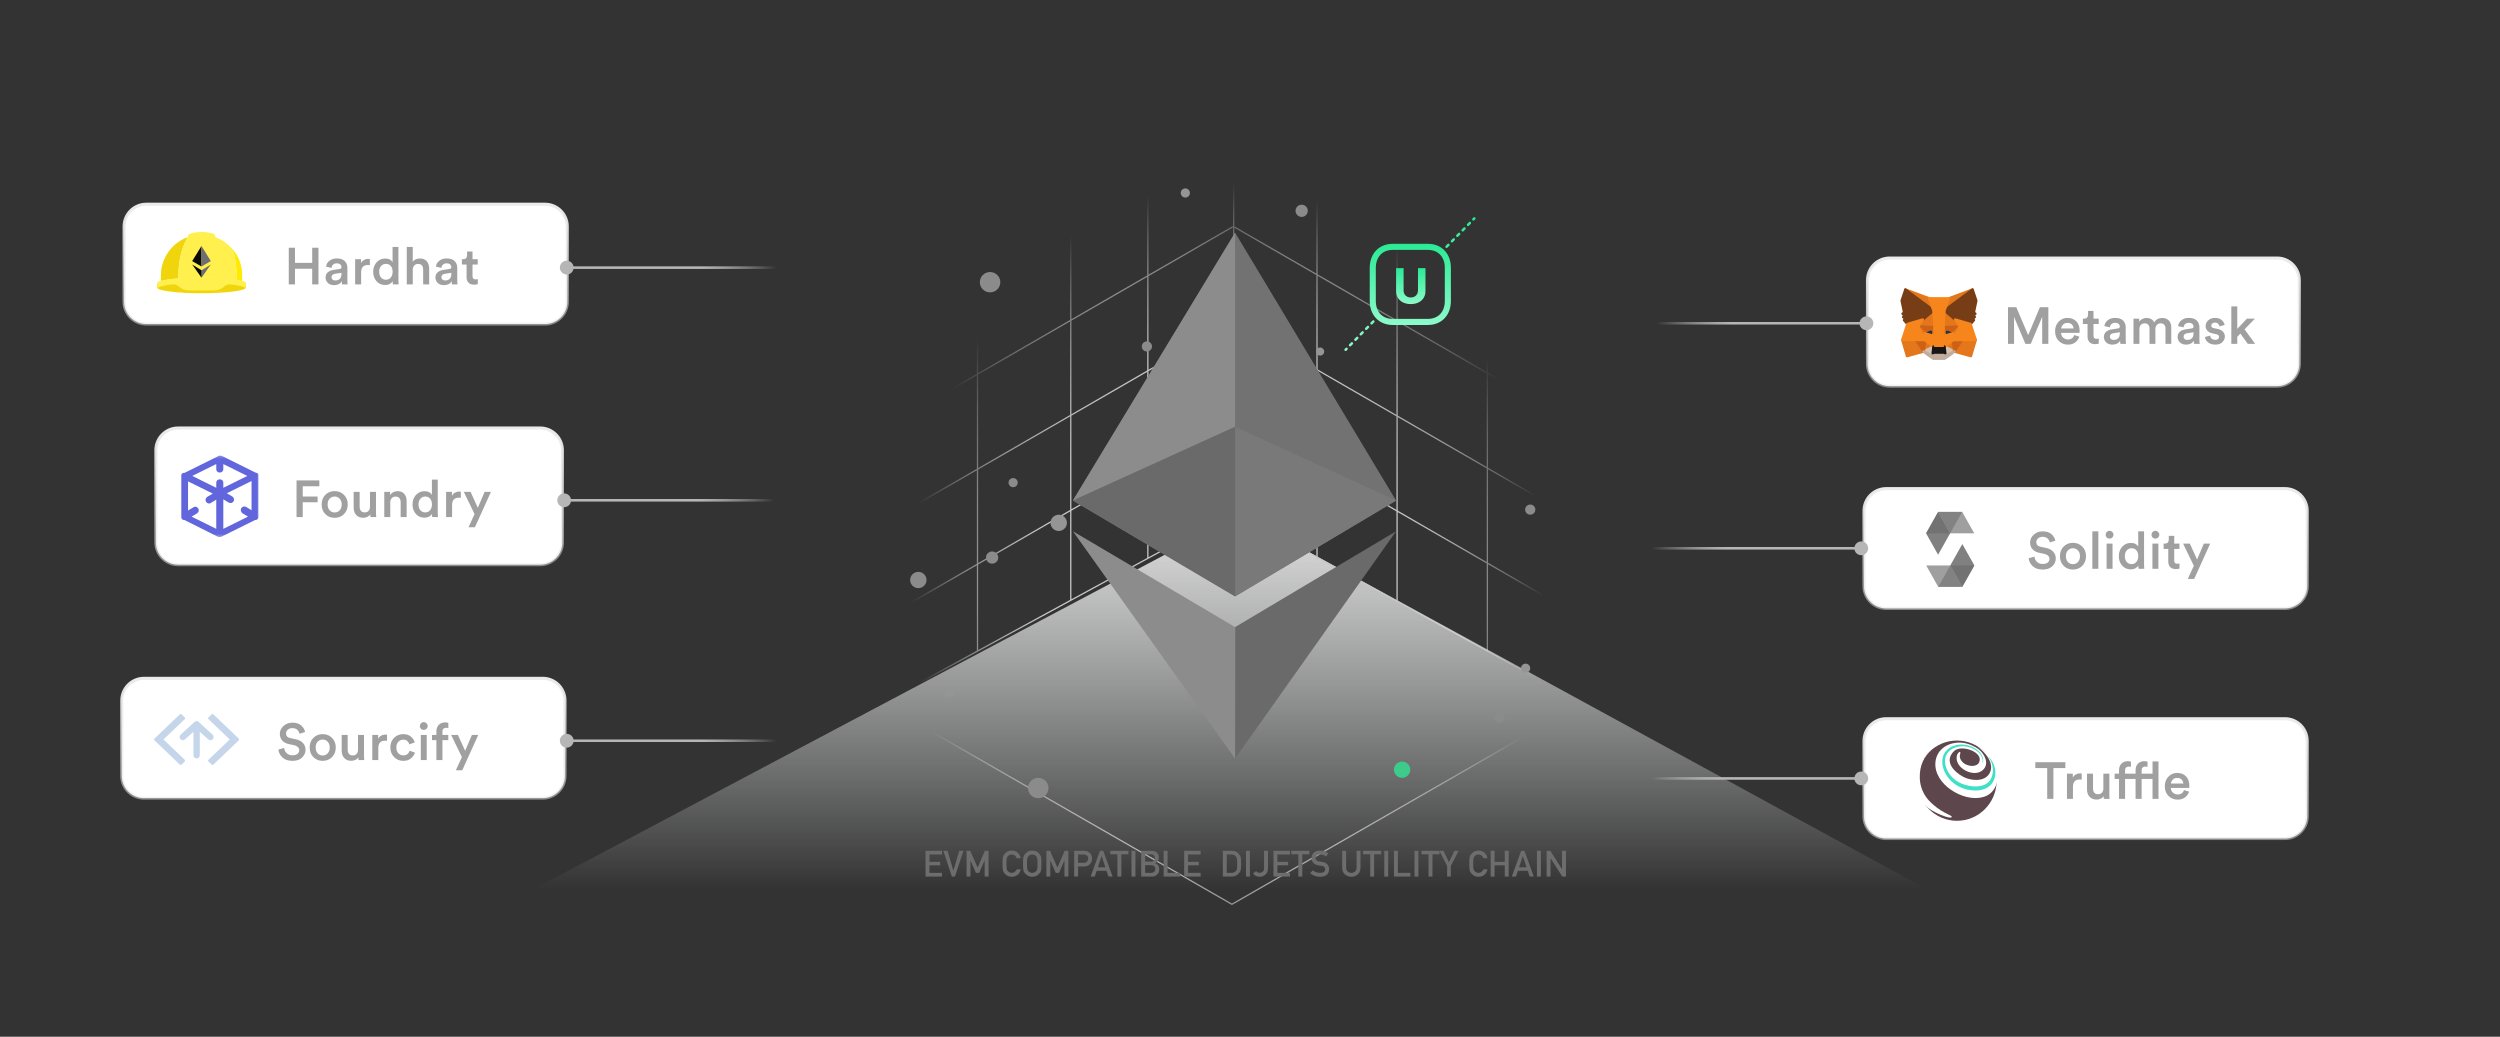 <svg width="967" height="401" viewBox="0 0 967 401" fill="none" xmlns="http://www.w3.org/2000/svg">
<rect x="0" y="0" width="967" height="401" fill="#333333" stroke="none"/>
<path d="M100.457 400.031L479.794 199.08L848.005 400.031H100.457Z" fill="url(#paint0_linear_1854_12295)"/>
<path d="M880.762 99.812H730.939C726.191 99.812 722.343 103.661 722.343 108.409V140.775C722.343 145.522 726.191 149.371 730.939 149.371H880.762C885.509 149.371 889.358 145.522 889.358 140.775V108.409C889.358 103.661 885.509 99.812 880.762 99.812Z" fill="white"/>
<path d="M880.762 99.812H730.939C726.191 99.812 722.343 103.661 722.343 108.409V140.775C722.343 145.522 726.191 149.371 730.939 149.371H880.762C885.509 149.371 889.358 145.522 889.358 140.775V108.409C889.358 103.661 885.509 99.812 880.762 99.812Z" stroke="url(#paint1_linear_1854_12295)" stroke-width="1.192"/>
<path d="M209.932 262.379H55.705C50.958 262.379 47.109 266.227 47.109 270.975V300.132C47.109 304.88 50.958 308.728 55.705 308.728H209.932C214.68 308.728 218.528 304.88 218.528 300.132V270.975C218.528 266.227 214.68 262.379 209.932 262.379Z" fill="white"/>
<path d="M209.932 262.379H55.705C50.958 262.379 47.109 266.227 47.109 270.975V300.132C47.109 304.88 50.958 308.728 55.705 308.728H209.932C214.68 308.728 218.528 304.88 218.528 300.132V270.975C218.528 266.227 214.68 262.379 209.932 262.379Z" stroke="url(#paint2_linear_1854_12295)" stroke-width="1.192"/>
<path d="M611.919 271.99V116.413L476.508 38.625M611.919 271.99L476.508 349.779L341.098 271.99M611.919 271.99L476.885 197.603M336.5 111.499L341.098 271.99M341.098 271.99L477.431 197.75M477.193 197.975V42.409M509.419 216.707V65.604M540.392 232.587V82.731M575.314 251.825V103.436M443.99 215.961V65.603M414.174 232.197V82.782M378.095 251.843V103.436M341.622 239.283L476.898 161.182M341.622 202.532L476.898 124.43M341.622 165.78L476.898 87.679M612.769 239.438L477.494 161.337M612.769 202.687L477.494 124.585M612.769 165.935L477.494 87.834" stroke="url(#paint3_radial_1854_12295)" stroke-width="0.5"/>
<path d="M458.487 76.425C459.469 76.425 460.265 75.629 460.265 74.647C460.265 73.665 459.469 72.869 458.487 72.869C457.505 72.869 456.709 73.665 456.709 74.647C456.709 75.629 457.505 76.425 458.487 76.425Z" fill="#959595"/>
<path d="M591.896 199.091C592.988 199.091 593.872 198.211 593.872 197.125C593.872 196.039 592.988 195.158 591.896 195.158C590.805 195.158 589.92 196.039 589.92 197.125C589.92 198.211 590.805 199.091 591.896 199.091Z" fill="#8B8B8B"/>
<path d="M490.402 208.558C491.494 208.558 492.378 207.677 492.378 206.591C492.378 205.505 491.494 204.625 490.402 204.625C489.311 204.625 488.426 205.505 488.426 206.591C488.426 207.677 489.311 208.558 490.402 208.558Z" fill="#3DCB8C"/>
<path d="M409.517 205.391C411.266 205.391 412.683 203.981 412.683 202.242C412.683 200.502 411.266 199.092 409.517 199.092C407.769 199.092 406.352 200.502 406.352 202.242C406.352 203.981 407.769 205.391 409.517 205.391Z" fill="#959595"/>
<path d="M580.004 279.564C581.095 279.564 581.98 278.683 581.98 277.597C581.98 276.511 581.095 275.631 580.004 275.631C578.912 275.631 578.027 276.511 578.027 277.597C578.027 278.683 578.912 279.564 580.004 279.564Z" fill="#8B8B8B"/>
<path d="M590.112 260.254C591.094 260.254 591.89 259.457 591.89 258.475C591.89 257.493 591.094 256.697 590.112 256.697C589.13 256.697 588.334 257.493 588.334 258.475C588.334 259.457 589.13 260.254 590.112 260.254Z" fill="#959595"/>
<path d="M383.754 218.026C385.064 218.026 386.126 216.969 386.126 215.666C386.126 214.362 385.064 213.305 383.754 213.305C382.443 213.305 381.381 214.362 381.381 215.666C381.381 216.969 382.443 218.026 383.754 218.026Z" fill="#8B8B8B"/>
<path d="M391.882 188.459C392.864 188.459 393.66 187.663 393.66 186.68C393.66 185.698 392.864 184.902 391.882 184.902C390.9 184.902 390.104 185.698 390.104 186.68C390.104 187.663 390.9 188.459 391.882 188.459Z" fill="#8B8B8B"/>
<path d="M542.334 300.866C544.082 300.866 545.499 299.456 545.499 297.716C545.499 295.977 544.082 294.566 542.334 294.566C540.585 294.566 539.168 295.977 539.168 297.716C539.168 299.456 540.585 300.866 542.334 300.866Z" fill="#3DCB8C"/>
<path d="M426.77 218.439C427.752 218.439 428.548 217.643 428.548 216.661C428.548 215.679 427.752 214.883 426.77 214.883C425.788 214.883 424.992 215.679 424.992 216.661C424.992 217.643 425.788 218.439 426.77 218.439Z" fill="#3DCB8C"/>
<path d="M443.619 135.974C444.71 135.974 445.595 135.093 445.595 134.007C445.595 132.921 444.71 132.041 443.619 132.041C442.527 132.041 441.643 132.921 441.643 134.007C441.643 135.093 442.527 135.974 443.619 135.974Z" fill="#8B8B8B"/>
<path d="M503.486 83.901C504.796 83.901 505.859 82.844 505.859 81.541C505.859 80.237 504.796 79.18 503.486 79.18C502.176 79.18 501.113 80.237 501.113 81.541C501.113 82.844 502.176 83.901 503.486 83.901Z" fill="#8B8B8B"/>
<path d="M510.621 137.552C511.493 137.552 512.201 136.848 512.201 135.98C512.201 135.112 511.493 134.408 510.621 134.408C509.748 134.408 509.041 135.112 509.041 135.98C509.041 136.848 509.748 137.552 510.621 137.552Z" fill="#959595"/>
<path d="M355.209 227.493C356.957 227.493 358.374 226.083 358.374 224.343C358.374 222.604 356.957 221.193 355.209 221.193C353.46 221.193 352.043 222.604 352.043 224.343C352.043 226.083 353.46 227.493 355.209 227.493Z" fill="#8B8B8B"/>
<path d="M367.116 269.72C368.098 269.72 368.894 268.924 368.894 267.942C368.894 266.96 368.098 266.164 367.116 266.164C366.134 266.164 365.338 266.96 365.338 267.942C365.338 268.924 366.134 269.72 367.116 269.72Z" fill="#959595"/>
<path d="M500.713 197.809C502.68 197.809 504.275 196.222 504.275 194.265C504.275 192.308 502.68 190.721 500.713 190.721C498.745 190.721 497.15 192.308 497.15 194.265C497.15 196.222 498.745 197.809 500.713 197.809Z" fill="#3DCB8C"/>
<path d="M401.599 308.751C403.785 308.751 405.558 306.987 405.558 304.812C405.558 302.636 403.785 300.873 401.599 300.873C399.413 300.873 397.641 302.636 397.641 304.812C397.641 306.987 399.413 308.751 401.599 308.751Z" fill="#8B8B8B"/>
<path d="M476.527 172.267C477.837 172.267 478.9 171.21 478.9 169.906C478.9 168.602 477.837 167.545 476.527 167.545C475.217 167.545 474.154 168.602 474.154 169.906C474.154 171.21 475.217 172.267 476.527 172.267Z" fill="#3DCB8C"/>
<path d="M457.894 163.329C459.861 163.329 461.456 161.742 461.456 159.785C461.456 157.827 459.861 156.24 457.894 156.24C455.927 156.24 454.332 157.827 454.332 159.785C454.332 161.742 455.927 163.329 457.894 163.329Z" fill="#3DCB8C"/>
<path d="M466.961 240.122C467.833 240.122 468.54 239.419 468.54 238.55C468.54 237.682 467.833 236.979 466.961 236.979C466.088 236.979 465.381 237.682 465.381 238.55C465.381 239.419 466.088 240.122 466.961 240.122Z" fill="#3DCB8C"/>
<path d="M382.962 113.094C385.149 113.094 386.921 111.331 386.921 109.156C386.921 106.98 385.149 105.217 382.962 105.217C380.776 105.217 379.004 106.98 379.004 109.156C379.004 111.331 380.776 113.094 382.962 113.094Z" fill="#8B8B8B"/>
<path d="M450.379 190.354C452.346 190.354 453.941 188.767 453.941 186.81C453.941 184.852 452.346 183.266 450.379 183.266C448.411 183.266 446.816 184.852 446.816 186.81C446.816 188.767 448.411 190.354 450.379 190.354Z" fill="#3DCB8C"/>
<path d="M216.548 286.515C216.548 287.988 217.742 289.182 219.215 289.182C220.688 289.182 221.882 287.988 221.882 286.515C221.882 285.042 220.688 283.848 219.215 283.848C217.742 283.848 216.548 285.042 216.548 286.515ZM219.215 287.015H322.889V286.015H219.215V287.015Z" fill="url(#paint4_linear_1854_12295)"/>
<path d="M724.606 125.042C724.606 126.515 723.412 127.709 721.939 127.709C720.467 127.709 719.273 126.515 719.273 125.042C719.273 123.569 720.467 122.375 721.939 122.375C723.412 122.375 724.606 123.569 724.606 125.042ZM721.939 125.542H618.266V124.542H721.939V125.542Z" fill="url(#paint5_linear_1854_12295)"/>
<path fill-rule="evenodd" clip-rule="evenodd" d="M570.604 84.14C570.798 84.33 570.801 84.64 570.611 84.834L570.266 85.187C570.076 85.38 569.765 85.383 569.572 85.194C569.378 85.004 569.375 84.694 569.565 84.5L569.911 84.147C570.1 83.954 570.411 83.951 570.604 84.14ZM568.876 85.904C569.07 86.094 569.073 86.404 568.883 86.598L568.192 87.303C568.002 87.497 567.692 87.5 567.498 87.31C567.305 87.121 567.302 86.81 567.491 86.617L568.183 85.911C568.372 85.718 568.683 85.714 568.876 85.904ZM566.802 88.02C566.996 88.21 566.999 88.521 566.81 88.714L566.118 89.42C565.929 89.613 565.618 89.616 565.425 89.427C565.231 89.237 565.228 88.927 565.417 88.733L566.109 88.028C566.298 87.834 566.609 87.831 566.802 88.02ZM564.729 90.137C564.922 90.327 564.925 90.637 564.736 90.831L564.044 91.536C563.855 91.73 563.544 91.733 563.351 91.543C563.157 91.354 563.154 91.043 563.344 90.85L564.035 90.144C564.225 89.951 564.535 89.947 564.729 90.137ZM562.655 92.254C562.848 92.443 562.852 92.754 562.662 92.947L561.971 93.653C561.781 93.846 561.471 93.85 561.277 93.66C561.083 93.47 561.08 93.16 561.27 92.966L561.961 92.261C562.151 92.067 562.461 92.064 562.655 92.254ZM560.581 94.37C560.775 94.56 560.778 94.87 560.588 95.064L559.897 95.769C559.707 95.963 559.397 95.966 559.203 95.776C559.01 95.587 559.007 95.276 559.196 95.083L559.887 94.377C560.077 94.184 560.388 94.18 560.581 94.37ZM531.548 124.002C531.742 124.191 531.745 124.502 531.555 124.695L530.864 125.401C530.675 125.594 530.364 125.598 530.17 125.408C529.977 125.218 529.974 124.908 530.163 124.714L530.855 124.009C531.044 123.815 531.355 123.812 531.548 124.002ZM529.475 126.118C529.668 126.308 529.671 126.618 529.482 126.812L528.79 127.517C528.601 127.711 528.29 127.714 528.097 127.524C527.903 127.335 527.9 127.024 528.09 126.831L528.781 126.125C528.97 125.932 529.281 125.929 529.475 126.118ZM527.401 128.235C527.594 128.424 527.598 128.735 527.408 128.928L526.717 129.634C526.527 129.828 526.216 129.831 526.023 129.641C525.829 129.451 525.826 129.141 526.016 128.947L526.707 128.242C526.897 128.048 527.207 128.045 527.401 128.235ZM525.327 130.351C525.521 130.541 525.524 130.851 525.334 131.045L524.643 131.751C524.453 131.944 524.143 131.947 523.949 131.758C523.756 131.568 523.752 131.257 523.942 131.064L524.633 130.358C524.823 130.165 525.134 130.162 525.327 130.351ZM523.253 132.468C523.447 132.657 523.45 132.968 523.26 133.162L522.569 133.867C522.38 134.061 522.069 134.064 521.875 133.874C521.682 133.685 521.679 133.374 521.868 133.18L522.56 132.475C522.749 132.281 523.06 132.278 523.253 132.468ZM521.18 134.584C521.373 134.774 521.376 135.085 521.187 135.278L520.841 135.631C520.651 135.824 520.341 135.827 520.147 135.638C519.954 135.448 519.951 135.138 520.14 134.944L520.486 134.592C520.675 134.398 520.986 134.395 521.18 134.584Z" fill="url(#paint6_linear_1854_12295)"/>
<path fill-rule="evenodd" clip-rule="evenodd" d="M552.313 94.303H538.705C533.371 94.303 529.812 98.121 529.812 103.59V116.412C529.812 121.885 533.362 125.699 538.705 125.699H552.312C557.656 125.699 561.208 121.885 561.208 116.412V103.59C561.208 98.117 557.657 94.303 552.313 94.303ZM538.705 96.657H552.313C556.317 96.657 558.853 99.381 558.853 103.59V116.412C558.853 120.621 556.317 123.344 552.312 123.344H538.705C534.701 123.344 532.166 120.621 532.166 116.412V103.59C532.166 99.386 534.71 96.657 538.705 96.657Z" fill="url(#paint7_linear_1854_12295)"/>
<path d="M548.476 103.721H551.372V112.618C551.372 113.617 551.134 114.491 550.657 115.24C550.184 115.989 549.522 116.574 548.67 116.993C547.818 117.408 546.826 117.615 545.693 117.615C544.556 117.615 543.561 117.408 542.709 116.993C541.858 116.574 541.195 115.989 540.723 115.24C540.25 114.491 540.014 113.617 540.014 112.618V103.721H542.91V112.37C542.91 112.892 543.024 113.356 543.251 113.762C543.483 114.168 543.809 114.486 544.228 114.718C544.647 114.95 545.136 115.066 545.693 115.066C546.255 115.066 546.743 114.95 547.158 114.718C547.577 114.486 547.901 114.168 548.128 113.762C548.36 113.356 548.476 112.892 548.476 112.37V103.721Z" fill="url(#paint8_linear_1854_12295)"/>
<path d="M598.242 339.049V329.082H599.664L604.176 336.164H604.203V329.082H605.714V339.049H604.285L599.78 331.967H599.753V339.049H598.242Z" fill="#6D6D6D"/>
<path d="M594.492 339.049V329.082H596.003V339.049H594.492Z" fill="#6D6D6D"/>
<path d="M587.571 335.48H590.483L589.041 331.126H589.014L587.571 335.48ZM591.687 339.049L590.914 336.82H587.134L586.368 339.049H584.769L588.392 329.082H589.656L593.279 339.049H591.687Z" fill="#6D6D6D"/>
<path d="M582.045 339.049V334.694H578.101V339.049H576.59V329.082H578.101V333.354H582.045V329.082H583.556V339.049H582.045Z" fill="#6D6D6D"/>
<path d="M573.776 336.26H575.376C575.157 337.185 574.74 337.896 574.125 338.393C573.492 338.885 572.742 339.131 571.876 339.131C571.092 339.113 570.438 338.921 569.914 338.557C569.381 338.206 568.993 337.8 568.752 337.34C568.679 337.189 568.613 337.046 568.554 336.909C568.499 336.768 568.453 336.59 568.417 336.376C568.349 335.975 568.314 335.205 568.314 334.065C568.314 332.908 568.349 332.133 568.417 331.741C568.49 331.349 568.602 331.033 568.752 330.791C568.993 330.331 569.381 329.921 569.914 329.561C570.438 329.196 571.092 329.009 571.876 329C572.838 329.009 573.621 329.294 574.228 329.854C574.834 330.42 575.216 331.119 575.376 331.953H573.776C573.653 331.552 573.43 331.21 573.106 330.928C572.769 330.659 572.359 330.52 571.876 330.511C571.521 330.52 571.215 330.59 570.96 330.723C570.7 330.859 570.491 331.03 570.331 331.235C570.135 331.45 570.005 331.725 569.941 332.062C569.868 332.418 569.832 333.086 569.832 334.065C569.832 335.045 569.868 335.708 569.941 336.055C570.005 336.401 570.135 336.681 570.331 336.896C570.491 337.101 570.7 337.267 570.96 337.395C571.215 337.545 571.521 337.62 571.876 337.62C572.724 337.62 573.357 337.167 573.776 336.26Z" fill="#6D6D6D"/>
<path d="M559.75 339.049V334.947L556.749 329.082H558.349L560.461 333.505L562.573 329.082H564.173L561.172 334.947V339.049H559.75Z" fill="#6D6D6D"/>
<path d="M552.562 339.049V330.429H549.834V329.082H556.807V330.429H554.079V339.049H552.562Z" fill="#6D6D6D"/>
<path d="M547.124 339.049V329.082H548.635V339.049H547.124Z" fill="#6D6D6D"/>
<path d="M539.191 339.049V329.082H540.702V337.62H545.556V339.049H539.191Z" fill="#6D6D6D"/>
<path d="M535.441 339.049V329.082H536.952V339.049H535.441Z" fill="#6D6D6D"/>
<path d="M529.99 339.049V330.429H527.263V329.082H534.235V330.429H531.508V339.049H529.99Z" fill="#6D6D6D"/>
<path d="M519.159 335.672V329.082H520.67V335.508C520.679 336.187 520.875 336.704 521.258 337.06C521.632 337.433 522.112 337.62 522.7 337.62C523.288 337.62 523.773 337.433 524.156 337.06C524.53 336.704 524.721 336.187 524.73 335.508V329.082H526.241V335.672C526.223 336.72 525.883 337.552 525.223 338.167C524.557 338.8 523.716 339.122 522.7 339.131C521.702 339.122 520.868 338.8 520.198 338.167C519.515 337.552 519.168 336.72 519.159 335.672Z" fill="#6D6D6D"/>
<path d="M507.784 336.629C508.577 337.281 509.521 337.611 510.614 337.62C511.909 337.602 512.565 337.139 512.583 336.232C512.592 335.49 512.159 335.043 511.284 334.893C510.883 334.838 510.443 334.776 509.965 334.708C509.108 334.567 508.456 334.25 508.01 333.758C507.549 333.252 507.319 332.637 507.319 331.912C507.319 331.042 507.609 330.34 508.188 329.807C508.748 329.278 509.543 329.009 510.573 329C511.813 329.027 512.891 329.371 513.807 330.032L512.966 331.276C512.218 330.784 511.396 330.529 510.498 330.511C510.033 330.511 509.646 330.627 509.336 330.859C509.012 331.101 508.846 331.461 508.837 331.939C508.837 332.227 508.949 332.486 509.172 332.719C509.395 332.956 509.753 333.12 510.245 333.211C510.519 333.257 510.892 333.309 511.366 333.368C512.3 333.496 512.991 333.831 513.438 334.373C513.88 334.906 514.101 335.526 514.101 336.232C514.05 338.137 512.884 339.104 510.601 339.131C509.124 339.131 507.855 338.675 506.793 337.764L507.784 336.629Z" fill="#6D6D6D"/>
<path d="M502.209 339.049V330.429H499.481V329.082H506.454V330.429H503.727V339.049H502.209Z" fill="#6D6D6D"/>
<path d="M492.588 339.049V329.082H498.952V330.511H494.099V333.354H498.241V334.694H494.099V337.62H498.952V339.049H492.588Z" fill="#6D6D6D"/>
<path d="M485.886 336.95C486.027 337.137 486.209 337.29 486.433 337.408C486.656 337.549 486.918 337.62 487.219 337.62C487.62 337.629 488.003 337.49 488.367 337.203C488.545 337.062 488.684 336.875 488.784 336.643C488.889 336.419 488.941 336.139 488.941 335.802V329.082H490.452V335.952C490.434 336.955 490.106 337.729 489.468 338.276C488.834 338.837 488.098 339.122 487.26 339.131C486.102 339.104 485.239 338.671 484.669 337.832L485.886 336.95Z" fill="#6D6D6D"/>
<path d="M481.958 339.049V329.082H483.469V339.049H481.958Z" fill="#6D6D6D"/>
<path d="M473 339.049V329.082H476.486C477.835 329.091 478.847 329.652 479.521 330.764C479.763 331.137 479.916 331.529 479.979 331.939C480.03 332.35 480.055 333.058 480.055 334.065C480.055 335.136 480.016 335.884 479.938 336.308C479.902 336.522 479.847 336.713 479.774 336.882C479.697 337.046 479.604 337.217 479.494 337.395C479.202 337.864 478.797 338.251 478.277 338.557C477.762 338.885 477.131 339.049 476.384 339.049H473ZM474.511 330.511V337.62H476.315C477.163 337.62 477.778 337.331 478.161 336.752C478.33 336.538 478.437 336.267 478.482 335.938C478.523 335.615 478.544 335.009 478.544 334.12C478.544 333.254 478.523 332.634 478.482 332.261C478.428 331.887 478.298 331.584 478.093 331.352C477.674 330.773 477.081 330.493 476.315 330.511H474.511Z" fill="#6D6D6D"/>
<path d="M458.039 339.049V329.082H464.403V330.511H459.55V333.354H463.692V334.694H459.55V337.62H464.403V339.049H458.039Z" fill="#6D6D6D"/>
<path d="M450.105 339.049V329.082H451.616V337.62H456.47V339.049H450.105Z" fill="#6D6D6D"/>
<path d="M441.421 339.049V329.082H445.283C446.263 329.091 446.999 329.337 447.491 329.82C447.988 330.308 448.236 330.953 448.236 331.755C448.245 332.165 448.147 332.557 447.942 332.931C447.838 333.108 447.687 333.277 447.491 333.437C447.295 333.605 447.054 333.758 446.767 333.895V333.922C447.309 334.063 447.719 334.348 447.997 334.776C448.257 335.218 448.387 335.699 448.387 336.219C448.378 337.08 448.109 337.761 447.58 338.263C447.056 338.787 446.402 339.049 445.618 339.049H441.421ZM445.256 334.626H442.932V337.62H445.256C445.816 337.611 446.227 337.458 446.486 337.162C446.746 336.87 446.876 336.524 446.876 336.123C446.876 335.713 446.746 335.362 446.486 335.07C446.227 334.783 445.816 334.635 445.256 334.626ZM445.112 330.429H442.932V333.279H445.112C445.664 333.279 446.069 333.136 446.329 332.849C446.593 332.584 446.726 332.252 446.726 331.851C446.726 331.45 446.593 331.11 446.329 330.832C446.069 330.572 445.664 330.438 445.112 330.429Z" fill="#6D6D6D"/>
<path d="M437.672 339.049V329.082H439.183V339.049H437.672Z" fill="#6D6D6D"/>
<path d="M432.22 339.049V330.429H429.492V329.082H436.465V330.429H433.737V339.049H432.22Z" fill="#6D6D6D"/>
<path d="M424.649 335.48H427.562L426.119 331.126H426.092L424.649 335.48ZM428.765 339.049L427.992 336.82H424.212L423.446 339.049H421.847L425.47 329.082H426.734L430.357 339.049H428.765Z" fill="#6D6D6D"/>
<path d="M416.997 330.511V333.73H419.232C419.793 333.721 420.215 333.548 420.497 333.211C420.766 332.883 420.9 332.518 420.9 332.117C420.9 331.785 420.846 331.504 420.736 331.276C420.622 331.071 420.463 330.91 420.258 330.791C419.948 330.595 419.588 330.502 419.178 330.511H416.997ZM415.486 339.049V329.082H419.096C419.488 329.082 419.866 329.118 420.23 329.191C420.595 329.287 420.964 329.483 421.338 329.779C421.652 330.003 421.908 330.322 422.104 330.736C422.309 331.137 422.411 331.611 422.411 332.158C422.411 332.896 422.151 333.569 421.632 334.175C421.099 334.813 420.319 335.141 419.294 335.159H416.997V339.049H415.486Z" fill="#6D6D6D"/>
<path d="M404.736 339.049V329.082H406.158L409.016 335.576L411.818 329.082H413.247V339.049H411.736V332.835H411.702L409.617 337.62H408.359L406.274 332.835H406.247V339.049H404.736Z" fill="#6D6D6D"/>
<path d="M395.71 334.065C395.71 332.908 395.744 332.133 395.812 331.741C395.885 331.349 395.997 331.033 396.147 330.791C396.389 330.331 396.776 329.921 397.31 329.561C397.834 329.196 398.488 329.009 399.271 329C400.064 329.009 400.725 329.196 401.254 329.561C401.778 329.921 402.156 330.331 402.389 330.791C402.557 331.033 402.674 331.349 402.737 331.741C402.797 332.133 402.826 332.908 402.826 334.065C402.826 335.205 402.797 335.975 402.737 336.376C402.674 336.777 402.557 337.098 402.389 337.34C402.156 337.8 401.778 338.206 401.254 338.557C400.725 338.921 400.064 339.113 399.271 339.131C398.488 339.113 397.834 338.921 397.31 338.557C396.776 338.206 396.389 337.8 396.147 337.34C396.075 337.189 396.008 337.046 395.949 336.909C395.895 336.768 395.849 336.59 395.812 336.376C395.744 335.975 395.71 335.205 395.71 334.065ZM397.228 334.065C397.228 335.045 397.264 335.708 397.337 336.055C397.401 336.401 397.531 336.681 397.727 336.896C397.886 337.101 398.096 337.267 398.355 337.395C398.611 337.545 398.916 337.62 399.271 337.62C399.632 337.62 399.944 337.545 400.208 337.395C400.459 337.267 400.659 337.101 400.81 336.896C401.006 336.681 401.14 336.401 401.213 336.055C401.281 335.708 401.315 335.045 401.315 334.065C401.315 333.086 401.281 332.418 401.213 332.062C401.14 331.725 401.006 331.45 400.81 331.235C400.659 331.03 400.459 330.859 400.208 330.723C399.944 330.59 399.632 330.52 399.271 330.511C398.916 330.52 398.611 330.59 398.355 330.723C398.096 330.859 397.886 331.03 397.727 331.235C397.531 331.45 397.401 331.725 397.337 332.062C397.264 332.418 397.228 333.086 397.228 334.065Z" fill="#6D6D6D"/>
<path d="M393.238 336.26H394.838C394.619 337.185 394.202 337.896 393.587 338.393C392.953 338.885 392.204 339.131 391.338 339.131C390.554 339.113 389.9 338.921 389.376 338.557C388.843 338.206 388.455 337.8 388.214 337.34C388.141 337.189 388.075 337.046 388.016 336.909C387.961 336.768 387.915 336.59 387.879 336.376C387.811 335.975 387.776 335.205 387.776 334.065C387.776 332.908 387.811 332.133 387.879 331.741C387.952 331.349 388.063 331.033 388.214 330.791C388.455 330.331 388.843 329.921 389.376 329.561C389.9 329.196 390.554 329.009 391.338 329C392.299 329.009 393.083 329.294 393.689 329.854C394.296 330.42 394.678 331.119 394.838 331.953H393.238C393.115 331.552 392.892 331.21 392.568 330.928C392.231 330.659 391.821 330.52 391.338 330.511C390.982 330.52 390.677 330.59 390.422 330.723C390.162 330.859 389.952 331.03 389.793 331.235C389.597 331.45 389.467 331.725 389.403 332.062C389.33 332.418 389.294 333.086 389.294 334.065C389.294 335.045 389.33 335.708 389.403 336.055C389.467 336.401 389.597 336.681 389.793 336.896C389.952 337.101 390.162 337.267 390.422 337.395C390.677 337.545 390.982 337.62 391.338 337.62C392.186 337.62 392.819 337.167 393.238 336.26Z" fill="#6D6D6D"/>
<path d="M373.866 339.049V329.082H375.288L378.146 335.576L380.948 329.082H382.377V339.049H380.866V332.835H380.832L378.747 337.62H377.489L375.404 332.835H375.377V339.049H373.866Z" fill="#6D6D6D"/>
<path d="M368.182 339.049L364.894 329.082H366.493L368.756 336.67H368.783L371.053 329.082H372.652L369.357 339.049H368.182Z" fill="#6D6D6D"/>
<path d="M358 339.049V329.082H364.364V330.511H359.511V333.354H363.653V334.694H359.511V337.62H364.364V339.049H358Z" fill="#6D6D6D"/>
<path d="M208.932 165.559H68.895C64.147 165.559 60.299 169.407 60.299 174.155V209.832C60.299 214.579 64.147 218.428 68.895 218.428H208.932C213.679 218.428 217.528 214.579 217.528 209.832V174.155C217.528 169.407 213.679 165.559 208.932 165.559Z" fill="white"/>
<path d="M208.932 165.559H68.895C64.147 165.559 60.299 169.407 60.299 174.155V209.832C60.299 214.579 64.147 218.428 68.895 218.428H208.932C213.679 218.428 217.528 214.579 217.528 209.832V174.155C217.528 169.407 213.679 165.559 208.932 165.559Z" stroke="url(#paint9_linear_1854_12295)" stroke-width="1.192"/>
<path d="M215.549 193.513C215.549 194.986 216.743 196.18 218.216 196.18C219.689 196.18 220.883 194.986 220.883 193.513C220.883 192.04 219.689 190.846 218.216 190.846C216.743 190.846 215.549 192.04 215.549 193.513ZM218.216 194.013H321.89V193.013H218.216V194.013Z" fill="url(#paint10_linear_1854_12295)"/>
<mask id="mask0_1854_12295" style="mask-type:luminance" maskUnits="userSpaceOnUse" x="70" y="176" width="31" height="32">
<path d="M100.025 176.219H70.002V207.706H100.025V176.219Z" fill="white"/>
</mask>
<g mask="url(#mask0_1854_12295)">
<path d="M100.025 199.703C100.025 199.966 100.025 200.228 99.888 200.49C99.615 200.884 99.206 201.146 98.797 201.146C98.797 201.146 98.797 201.146 98.66 201.146L85.696 207.575C85.423 207.706 85.286 207.706 85.013 207.706C84.877 207.706 84.877 207.706 84.74 207.706C84.74 207.706 84.74 207.706 84.604 207.706C84.468 207.706 84.331 207.706 84.195 207.575L71.367 201.146H71.23C70.821 201.146 70.411 200.884 70.138 200.49C70.002 200.228 70.002 199.966 70.002 199.834V199.703V184.353V184.222V184.091C70.002 183.828 70.002 183.697 70.138 183.435C70.275 183.303 70.411 183.041 70.684 183.041C70.821 183.041 70.821 182.91 70.957 182.91H71.094H71.367L84.331 176.481C84.468 176.219 84.74 176.219 84.877 176.219H85.013C85.013 176.219 85.013 176.219 85.15 176.219C85.423 176.219 85.559 176.219 85.832 176.35L98.797 182.779C99.07 182.779 99.206 182.91 99.479 183.041H99.615L99.752 183.172L99.888 183.303C100.025 183.435 100.025 183.566 100.025 183.697V184.091V199.441V199.703ZM72.731 197.473L74.915 196.161C75.461 195.767 76.279 196.03 76.689 196.686C77.098 197.342 76.825 198.129 76.279 198.522L74.096 199.834L83.649 204.557V193.274L81.465 194.586C80.919 194.98 80.101 194.718 79.691 194.062C79.282 193.406 79.555 192.618 80.101 192.225L82.284 190.913L72.731 186.19V197.473ZM86.378 179.499V181.467C86.378 182.254 85.832 182.779 85.013 182.779C84.195 182.779 83.649 182.254 83.649 181.467V179.499L74.369 184.091L83.649 188.682V186.715C83.649 185.927 84.195 185.403 85.013 185.403C85.832 185.403 86.378 185.927 86.378 186.715V188.682L95.658 184.091L86.378 179.499ZM97.296 186.059L87.743 190.782L89.926 192.094C90.472 192.487 90.745 193.274 90.336 193.93C89.926 194.586 89.244 194.718 88.562 194.455L86.378 193.143V204.557L95.931 199.834L93.747 198.522C93.201 197.998 92.928 197.21 93.338 196.554C93.747 195.898 94.43 195.767 95.112 196.03L97.296 197.342V186.059Z" fill="#6166DC"/>
</g>
<path d="M117.1 200H114.7V185.82H123.52V188.08H117.1V192.06H122.86V194.28H117.1V200ZM129.449 198.22C130.209 198.22 130.849 197.96 131.369 197.4C131.889 196.86 132.169 196.1 132.169 195.12C132.169 194.16 131.889 193.42 131.369 192.88C130.849 192.34 130.209 192.06 129.449 192.06C128.689 192.06 128.029 192.34 127.509 192.88C126.989 193.42 126.729 194.16 126.729 195.12C126.729 196.08 126.989 196.84 127.509 197.4C128.029 197.96 128.689 198.22 129.449 198.22ZM129.449 189.96C130.909 189.96 132.109 190.46 133.069 191.42C134.029 192.4 134.509 193.64 134.509 195.12C134.509 196.62 134.029 197.86 133.069 198.84C132.109 199.82 130.909 200.3 129.449 200.3C127.989 200.3 126.789 199.82 125.829 198.84C124.869 197.86 124.409 196.62 124.409 195.12C124.409 193.64 124.869 192.4 125.829 191.42C126.789 190.46 127.989 189.96 129.449 189.96ZM143.232 198.92C142.992 199.36 142.632 199.68 142.112 199.92C141.592 200.16 141.052 200.28 140.472 200.28C139.332 200.28 138.432 199.92 137.772 199.18C137.112 198.46 136.792 197.52 136.792 196.4V190.26H139.112V195.98C139.112 196.64 139.272 197.18 139.592 197.58C139.912 198 140.392 198.2 141.072 198.2C141.712 198.2 142.212 198 142.572 197.6C142.932 197.2 143.112 196.68 143.112 196.02V190.26H145.432V198.22C145.432 198.82 145.452 199.4 145.532 200H143.312C143.252 199.72 143.232 199.36 143.232 198.92ZM150.955 194.38V200H148.635V190.26H150.895V191.56C151.195 191.04 151.595 190.64 152.115 190.38C152.635 190.12 153.175 189.98 153.775 189.98C154.915 189.98 155.795 190.34 156.395 191.06C156.995 191.78 157.295 192.72 157.295 193.84V200H154.975V194.24C154.975 193.6 154.815 193.08 154.495 192.68C154.175 192.28 153.655 192.08 152.975 192.08C152.335 192.08 151.835 192.3 151.475 192.74C151.115 193.18 150.955 193.72 150.955 194.38ZM161.88 195.1C161.88 196.04 162.12 196.8 162.6 197.36C163.08 197.92 163.7 198.2 164.5 198.2C165.26 198.2 165.88 197.92 166.36 197.34C166.84 196.78 167.08 196.02 167.08 195.08C167.08 194.16 166.84 193.44 166.38 192.88C165.9 192.34 165.28 192.06 164.52 192.06C163.74 192.06 163.1 192.34 162.62 192.9C162.12 193.46 161.88 194.18 161.88 195.1ZM169.32 185.52V198.22C169.32 198.88 169.34 199.48 169.42 200H167.2C167.12 199.64 167.1 199.22 167.1 198.74C166.86 199.18 166.48 199.54 165.98 199.82C165.46 200.1 164.88 200.24 164.24 200.24C162.84 200.24 161.72 199.76 160.86 198.78C159.98 197.82 159.56 196.58 159.56 195.1C159.56 193.68 159.98 192.48 160.86 191.48C161.74 190.5 162.84 190 164.2 190C164.96 190 165.58 190.14 166.06 190.42C166.54 190.7 166.86 191.04 167.06 191.4V185.52H169.32ZM178.251 190.2V192.56C177.971 192.52 177.731 192.5 177.491 192.5C175.731 192.5 174.871 193.46 174.871 195.36V200H172.551V190.26H174.811V191.82C175.031 191.3 175.391 190.9 175.911 190.6C176.411 190.3 176.991 190.14 177.631 190.14C177.831 190.14 178.051 190.16 178.251 190.2ZM183.699 203.94H181.219L183.559 198.84L179.399 190.26H182.019L184.819 196.42L187.439 190.26H189.899L183.699 203.94Z" fill="#A0A0A0"/>
<path d="M792.3 133H789.92V122.56L785.5 133H783.42L779.04 122.6V133H776.7V118.82H779.9L784.5 129.64L789.04 118.82H792.3V133ZM797.285 127.06H802.065C802.025 126.46 801.805 125.94 801.405 125.52C801.005 125.12 800.425 124.9 799.665 124.9C798.965 124.9 798.405 125.12 797.985 125.56C797.545 126 797.325 126.5 797.285 127.06ZM802.325 129.6L804.285 130.22C804.005 131.12 803.465 131.86 802.705 132.44C801.945 133.02 801.005 133.3 799.885 133.3C798.485 133.3 797.305 132.84 796.345 131.88C795.385 130.94 794.905 129.68 794.905 128.08C794.905 126.6 795.365 125.36 796.305 124.4C797.245 123.44 798.365 122.96 799.645 122.96C801.125 122.96 802.305 123.42 803.145 124.34C803.985 125.26 804.405 126.48 804.405 128.02C804.405 128.44 804.385 128.68 804.345 128.76H797.225C797.245 129.5 797.505 130.1 798.025 130.58C798.545 131.06 799.165 131.3 799.885 131.3C801.125 131.3 801.945 130.74 802.325 129.6ZM809.762 120.28V123.26H811.782V125.32H809.762V129.84C809.762 130.28 809.862 130.58 810.062 130.78C810.262 130.98 810.562 131.06 811.002 131.06C811.262 131.06 811.522 131.04 811.802 130.98V132.9C811.442 133.06 810.982 133.12 810.382 133.12C809.462 133.12 808.762 132.88 808.242 132.36C807.722 131.84 807.462 131.14 807.462 130.22V125.32H805.662V123.26H806.162C806.642 123.26 807.022 123.12 807.282 122.84C807.522 122.56 807.662 122.2 807.662 121.74V120.28H809.762ZM813.785 130.36C813.785 129.54 814.045 128.88 814.585 128.38C815.125 127.88 815.845 127.56 816.725 127.42L819.225 127.04C819.705 126.98 819.945 126.74 819.945 126.34C819.945 125.9 819.785 125.56 819.485 125.28C819.165 125 818.705 124.86 818.105 124.86C817.505 124.86 817.045 125.04 816.705 125.36C816.345 125.68 816.145 126.1 816.105 126.62L813.985 126.14C814.065 125.26 814.485 124.52 815.245 123.9C815.985 123.28 816.925 122.96 818.085 122.96C819.485 122.96 820.525 123.3 821.205 123.98C821.885 124.66 822.225 125.54 822.225 126.6V131.44C822.225 132.08 822.265 132.6 822.345 133H820.185C820.105 132.8 820.085 132.4 820.085 131.76C819.445 132.8 818.445 133.3 817.085 133.3C816.085 133.3 815.285 133.02 814.685 132.44C814.085 131.86 813.785 131.16 813.785 130.36ZM817.525 131.48C818.245 131.48 818.825 131.3 819.265 130.9C819.705 130.5 819.945 129.86 819.945 128.96V128.52L817.405 128.9C816.525 129.06 816.105 129.5 816.105 130.22C816.105 130.58 816.225 130.88 816.485 131.12C816.725 131.36 817.085 131.48 817.525 131.48ZM827.53 133H825.23V123.26H827.45V124.5C827.71 124.02 828.11 123.66 828.65 123.38C829.19 123.12 829.75 122.98 830.33 122.98C830.97 122.98 831.57 123.14 832.09 123.42C832.61 123.72 832.99 124.14 833.25 124.7C833.93 123.56 834.97 122.98 836.41 122.98C837.37 122.98 838.17 123.3 838.85 123.92C839.51 124.56 839.85 125.48 839.85 126.68V133H837.61V127.06C837.61 126.46 837.45 125.98 837.13 125.62C836.81 125.26 836.35 125.06 835.73 125.06C835.13 125.06 834.63 125.28 834.27 125.68C833.89 126.1 833.71 126.62 833.71 127.22V133H831.43V127.06C831.43 126.46 831.27 125.98 830.95 125.62C830.63 125.26 830.17 125.06 829.55 125.06C828.93 125.06 828.43 125.28 828.07 125.68C827.71 126.08 827.53 126.6 827.53 127.22V133ZM842.291 130.36C842.291 129.54 842.551 128.88 843.091 128.38C843.631 127.88 844.351 127.56 845.231 127.42L847.731 127.04C848.211 126.98 848.451 126.74 848.451 126.34C848.451 125.9 848.291 125.56 847.991 125.28C847.671 125 847.211 124.86 846.611 124.86C846.011 124.86 845.551 125.04 845.211 125.36C844.851 125.68 844.651 126.1 844.611 126.62L842.491 126.14C842.571 125.26 842.991 124.52 843.751 123.9C844.491 123.28 845.431 122.96 846.591 122.96C847.991 122.96 849.031 123.3 849.711 123.98C850.391 124.66 850.731 125.54 850.731 126.6V131.44C850.731 132.08 850.771 132.6 850.851 133H848.691C848.611 132.8 848.591 132.4 848.591 131.76C847.951 132.8 846.951 133.3 845.591 133.3C844.591 133.3 843.791 133.02 843.191 132.44C842.591 131.86 842.291 131.16 842.291 130.36ZM846.031 131.48C846.751 131.48 847.331 131.3 847.771 130.9C848.211 130.5 848.451 129.86 848.451 128.96V128.52L845.911 128.9C845.031 129.06 844.611 129.5 844.611 130.22C844.611 130.58 844.731 130.88 844.991 131.12C845.231 131.36 845.591 131.48 846.031 131.48ZM852.875 130.36L854.895 129.8C854.935 130.28 855.115 130.66 855.475 130.98C855.815 131.3 856.275 131.46 856.875 131.46C857.315 131.46 857.675 131.36 857.935 131.14C858.195 130.94 858.335 130.66 858.335 130.34C858.335 129.78 857.955 129.42 857.195 129.26L855.755 128.94C854.915 128.76 854.255 128.42 853.815 127.9C853.355 127.4 853.135 126.8 853.135 126.1C853.135 125.26 853.475 124.52 854.175 123.9C854.855 123.28 855.715 122.96 856.715 122.96C857.355 122.96 857.915 123.06 858.415 123.24C858.895 123.44 859.275 123.68 859.555 123.98C859.835 124.28 860.035 124.56 860.195 124.84C860.335 125.12 860.435 125.4 860.475 125.68L858.515 126.24C858.455 125.88 858.275 125.54 857.995 125.24C857.715 124.94 857.275 124.78 856.715 124.78C856.315 124.78 855.975 124.9 855.715 125.12C855.435 125.34 855.315 125.6 855.315 125.9C855.315 126.46 855.635 126.8 856.295 126.92L857.775 127.22C858.675 127.42 859.375 127.78 859.855 128.3C860.335 128.82 860.575 129.46 860.575 130.18C860.575 131 860.235 131.72 859.595 132.36C858.955 133 858.055 133.3 856.895 133.3C856.215 133.3 855.615 133.2 855.095 133C854.575 132.8 854.155 132.56 853.855 132.24C853.555 131.92 853.315 131.62 853.155 131.3C852.995 130.98 852.895 130.68 852.875 130.36ZM872.196 123.26L868.196 127.38L872.276 133H869.436L866.576 129.02L865.376 130.28V133H863.076V118.52H865.376V127.2L869.116 123.26H872.196Z" fill="#A0A0A0"/>
<path d="M118.02 283.14L115.86 283.82C115.76 283.28 115.48 282.78 115.04 282.32C114.58 281.88 113.92 281.64 113.08 281.64C112.36 281.64 111.78 281.84 111.32 282.24C110.86 282.64 110.64 283.12 110.64 283.68C110.64 284.66 111.18 285.26 112.3 285.5L114.34 285.92C115.56 286.16 116.5 286.66 117.18 287.38C117.84 288.12 118.18 289 118.18 290C118.18 291.18 117.72 292.2 116.82 293.04C115.92 293.88 114.7 294.3 113.16 294.3C111.48 294.3 110.18 293.88 109.26 293C108.32 292.12 107.8 291.1 107.68 289.94L109.92 289.3C110 290.1 110.32 290.78 110.88 291.32C111.44 291.88 112.2 292.14 113.16 292.14C113.98 292.14 114.62 291.96 115.06 291.6C115.5 291.24 115.74 290.76 115.74 290.18C115.74 289.72 115.56 289.32 115.24 288.98C114.9 288.64 114.44 288.4 113.84 288.26L111.84 287.84C110.72 287.62 109.84 287.16 109.2 286.46C108.56 285.78 108.24 284.9 108.24 283.86C108.24 282.68 108.7 281.66 109.66 280.8C110.6 279.96 111.74 279.52 113.06 279.52C114.56 279.52 115.72 279.9 116.52 280.62C117.32 281.34 117.82 282.18 118.02 283.14ZM124.816 292.22C125.576 292.22 126.216 291.96 126.736 291.4C127.256 290.86 127.536 290.1 127.536 289.12C127.536 288.16 127.256 287.42 126.736 286.88C126.216 286.34 125.576 286.06 124.816 286.06C124.056 286.06 123.396 286.34 122.876 286.88C122.356 287.42 122.096 288.16 122.096 289.12C122.096 290.08 122.356 290.84 122.876 291.4C123.396 291.96 124.056 292.22 124.816 292.22ZM124.816 283.96C126.276 283.96 127.476 284.46 128.436 285.42C129.396 286.4 129.876 287.64 129.876 289.12C129.876 290.62 129.396 291.86 128.436 292.84C127.476 293.82 126.276 294.3 124.816 294.3C123.356 294.3 122.156 293.82 121.196 292.84C120.236 291.86 119.776 290.62 119.776 289.12C119.776 287.64 120.236 286.4 121.196 285.42C122.156 284.46 123.356 283.96 124.816 283.96ZM138.599 292.92C138.359 293.36 137.999 293.68 137.479 293.92C136.959 294.16 136.419 294.28 135.839 294.28C134.699 294.28 133.799 293.92 133.139 293.18C132.479 292.46 132.159 291.52 132.159 290.4V284.26H134.479V289.98C134.479 290.64 134.639 291.18 134.959 291.58C135.279 292 135.759 292.2 136.439 292.2C137.079 292.2 137.579 292 137.939 291.6C138.299 291.2 138.479 290.68 138.479 290.02V284.26H140.799V292.22C140.799 292.82 140.819 293.4 140.899 294H138.679C138.619 293.72 138.599 293.36 138.599 292.92ZM149.702 284.2V286.56C149.422 286.52 149.182 286.5 148.942 286.5C147.182 286.5 146.322 287.46 146.322 289.36V294H144.002V284.26H146.262V285.82C146.482 285.3 146.842 284.9 147.362 284.6C147.862 284.3 148.442 284.14 149.082 284.14C149.282 284.14 149.502 284.16 149.702 284.2ZM155.981 286.1C155.221 286.1 154.601 286.38 154.081 286.92C153.561 287.46 153.301 288.2 153.301 289.12C153.301 290.08 153.561 290.82 154.081 291.36C154.601 291.92 155.261 292.18 156.021 292.18C156.701 292.18 157.241 292 157.641 291.64C158.041 291.28 158.321 290.86 158.461 290.38L160.501 291.12C160.221 292 159.701 292.74 158.941 293.36C158.181 294 157.201 294.3 156.021 294.3C154.581 294.3 153.381 293.82 152.421 292.82C151.461 291.84 150.981 290.6 150.981 289.12C150.981 287.64 151.441 286.4 152.401 285.42C153.361 284.46 154.541 283.96 155.961 283.96C157.161 283.96 158.161 284.28 158.921 284.9C159.681 285.54 160.181 286.28 160.421 287.16L158.341 287.92C158.201 287.42 157.941 287 157.561 286.64C157.181 286.28 156.661 286.1 155.981 286.1ZM165.062 294H162.762V284.26H165.062V294ZM162.402 280.84C162.402 280.44 162.542 280.08 162.842 279.78C163.122 279.48 163.482 279.32 163.902 279.32C164.322 279.32 164.682 279.48 164.982 279.76C165.262 280.06 165.422 280.42 165.422 280.84C165.422 281.26 165.262 281.62 164.982 281.9C164.682 282.2 164.322 282.34 163.902 282.34C163.482 282.34 163.122 282.2 162.842 281.9C162.542 281.62 162.402 281.26 162.402 280.84ZM172.575 281.5C172.175 281.5 171.835 281.62 171.555 281.84C171.275 282.06 171.135 282.44 171.135 282.98V284.26H173.395V286.28H171.135V294H168.795V286.28H167.095V284.26H168.795V282.92C168.795 281.84 169.095 281 169.735 280.36C170.355 279.74 171.175 279.42 172.195 279.42C172.735 279.42 173.135 279.5 173.415 279.62V281.6C173.175 281.54 172.895 281.5 172.575 281.5ZM178.798 297.94H176.318L178.658 292.84L174.498 284.26H177.118L179.918 290.42L182.538 284.26H184.998L178.798 297.94Z" fill="#A0A0A0"/>
<mask id="mask1_1854_12295" style="mask-type:luminance" maskUnits="userSpaceOnUse" x="52" y="262" width="48" height="48">
<path d="M100 262H52V310H100V262Z" fill="white"/>
</mask>
<g mask="url(#mask1_1854_12295)">
<path d="M69.546 295.725C69.649 295.819 69.777 295.87 69.897 295.87C70.017 295.87 70.153 295.819 70.248 295.725L71.429 294.595C71.532 294.501 71.592 294.364 71.592 294.227C71.592 294.09 71.532 293.953 71.429 293.859L63.229 286.027L71.429 278.195C71.532 278.101 71.592 277.964 71.592 277.827C71.592 277.69 71.532 277.553 71.429 277.459L70.248 276.329C70.145 276.235 70.025 276.184 69.897 276.184C69.768 276.184 69.64 276.235 69.546 276.329L59.771 285.659C59.668 285.753 59.608 285.89 59.608 286.027C59.608 286.164 59.668 286.301 59.771 286.395L69.546 295.725ZM88.865 286.027L80.665 293.859C80.562 293.953 80.502 294.09 80.502 294.227C80.502 294.364 80.562 294.501 80.665 294.595L81.846 295.725C81.948 295.819 82.077 295.87 82.197 295.87C82.317 295.87 82.454 295.819 82.548 295.725L92.323 286.395C92.425 286.301 92.485 286.164 92.485 286.027C92.485 285.89 92.425 285.753 92.323 285.659L82.548 276.329C82.445 276.235 82.317 276.184 82.197 276.184C82.068 276.184 81.94 276.235 81.846 276.329L80.665 277.459C80.562 277.553 80.502 277.69 80.502 277.827C80.502 277.964 80.562 278.101 80.665 278.195L88.865 286.027Z" fill="#C5D5EA"/>
<path d="M69.477 285.069C69.468 285.403 69.597 285.719 69.837 285.959L69.845 285.968C70.076 286.199 70.376 286.327 70.701 286.327C71.001 286.327 71.283 286.216 71.505 286.019L74.835 283.057V292.139C74.835 292.806 75.383 293.354 76.051 293.354C76.718 293.354 77.266 292.806 77.266 292.139V283.049L80.596 286.01C80.818 286.207 81.109 286.318 81.4 286.318C81.725 286.318 82.034 286.19 82.265 285.959L82.273 285.95C82.513 285.711 82.633 285.403 82.633 285.06C82.624 284.726 82.487 284.418 82.239 284.187L76.864 279.248C76.641 279.043 76.35 278.932 76.051 278.932C75.751 278.932 75.46 279.043 75.237 279.248L69.862 284.187C69.623 284.427 69.477 284.735 69.477 285.069Z" fill="#C5D5EA"/>
</g>
<path d="M762.971 112.012L751.729 120.362L753.808 115.435L762.971 112.012Z" fill="#E2761B" stroke="#E2761B" stroke-linecap="round" stroke-linejoin="round"/>
<path d="M737.017 112.012L748.169 120.441L746.192 115.435L737.017 112.012ZM758.926 131.368L755.932 135.955L762.339 137.718L764.18 131.469L758.926 131.368ZM735.83 131.469L737.661 137.718L744.067 135.955L741.073 131.368L735.83 131.469Z" fill="#E4761B" stroke="#E4761B" stroke-linecap="round" stroke-linejoin="round"/>
<path d="M743.706 123.616L741.921 126.316L748.282 126.599L748.056 119.763L743.706 123.616ZM756.282 123.616L751.876 119.684L751.729 126.599L758.079 126.316L756.282 123.616ZM744.068 135.955L747.887 134.09L744.588 131.514L744.068 135.955ZM752.102 134.09L755.932 135.955L755.401 131.514L752.102 134.09Z" fill="#E4761B" stroke="#E4761B" stroke-linecap="round" stroke-linejoin="round"/>
<path d="M755.932 135.954L752.101 134.09L752.406 136.587L752.372 137.638L755.932 135.954ZM744.067 135.954L747.627 137.638L747.604 136.587L747.887 134.09L744.067 135.954Z" fill="#D7C1B3" stroke="#D7C1B3" stroke-linecap="round" stroke-linejoin="round"/>
<path d="M744.068 135.955L744.61 131.367L741.073 131.469L744.068 135.955ZM755.39 131.367L755.932 135.955L758.926 131.469L755.39 131.367ZM758.079 126.316L751.729 126.599L752.316 129.864L753.254 127.898L755.514 128.927L758.079 126.316ZM744.497 128.927L746.757 127.898L747.683 129.864L748.282 126.599L741.921 126.316L744.497 128.927Z" fill="#CD6116" stroke="#CD6116" stroke-linecap="round" stroke-linejoin="round"/>
<path d="M747.684 130.865L744.497 129.927L746.746 128.898L747.684 130.865ZM752.305 130.865L753.243 128.898L755.503 129.927L752.305 130.865Z" fill="#233447" stroke="#233447" stroke-width="2" stroke-linecap="round" stroke-linejoin="round"/>
<path d="M741.921 126.316L744.588 131.514L744.497 128.927L741.921 126.316ZM755.514 128.927L755.401 131.514L758.079 126.316L755.514 128.927ZM748.282 126.599L747.684 129.864L748.429 133.718L748.599 128.644L748.282 126.599ZM751.729 126.599L751.424 128.633L751.559 133.718L752.316 129.864L751.729 126.599Z" fill="#E4751F" stroke="#E4751F" stroke-linecap="round" stroke-linejoin="round"/>
<path d="M752.316 129.864L751.559 133.717L752.102 134.09L755.401 131.513L755.514 128.926L752.316 129.864ZM744.497 128.926L744.587 131.513L747.887 134.09L748.429 133.717L747.684 129.864L744.497 128.926Z" fill="#F6851B" stroke="#F6851B" stroke-linecap="round" stroke-linejoin="round"/>
<path d="M752.372 137.639L752.406 136.588L752.124 136.339H747.864L747.604 136.588L747.627 137.639L744.067 135.955L745.31 136.972L747.83 138.723H752.158L754.689 136.972L755.932 135.955L752.372 137.639Z" fill="#C0AD9E" stroke="#C0AD9E" stroke-linecap="round" stroke-linejoin="round"/>
<path d="M752.102 134.09L751.559 133.717H748.429L747.887 134.09L747.604 136.587L747.864 136.338H752.124L752.407 136.587L752.102 134.09Z" fill="#161616" stroke="#161616" stroke-linecap="round" stroke-linejoin="round"/>
<path d="M763.446 120.904L764.406 116.294L762.971 112.012L752.101 120.08L756.282 123.616L762.192 125.345L763.502 123.82L762.937 123.413L763.841 122.588L763.141 122.046L764.045 121.356L763.446 120.904ZM735.593 116.294L736.553 120.904L735.943 121.356L736.847 122.046L736.158 122.588L737.062 123.413L736.497 123.82L737.796 125.345L743.706 123.616L747.887 120.08L737.017 112.012L735.593 116.294Z" fill="#763D16" stroke="#763D16" stroke-linecap="round" stroke-linejoin="round"/>
<path d="M762.192 125.345L756.282 123.616L758.079 126.317L755.401 131.515L758.926 131.469H764.18L762.192 125.345ZM743.706 123.616L737.796 125.345L735.83 131.469H741.073L744.587 131.515L741.92 126.317L743.706 123.616ZM751.728 126.599L752.101 120.08L753.819 115.436H746.192L747.887 120.08L748.282 126.599L748.418 128.656L748.429 133.718H751.559L751.581 128.656L751.728 126.599Z" fill="#F6851B" stroke="#F6851B" stroke-linecap="round" stroke-linejoin="round"/>
<path d="M210.823 79H56.596C51.849 79 48 82.849 48 87.596V116.754C48 121.501 51.849 125.35 56.596 125.35H210.823C215.57 125.35 219.419 121.501 219.419 116.754V87.596C219.419 82.849 215.57 79 210.823 79Z" fill="white"/>
<path d="M210.823 79H56.596C51.849 79 48 82.849 48 87.596V116.754C48 121.501 51.849 125.35 56.596 125.35H210.823C215.57 125.35 219.419 121.501 219.419 116.754V87.596C219.419 82.849 215.57 79 210.823 79Z" stroke="url(#paint11_linear_1854_12295)" stroke-width="1.192"/>
<path d="M123.18 110H120.76V103.94H114.1V110H111.7V95.82H114.1V101.68H120.76V95.82H123.18V110ZM125.924 107.36C125.924 106.54 126.184 105.88 126.724 105.38C127.264 104.88 127.984 104.56 128.864 104.42L131.364 104.04C131.844 103.98 132.084 103.74 132.084 103.34C132.084 102.9 131.924 102.56 131.624 102.28C131.304 102 130.844 101.86 130.244 101.86C129.644 101.86 129.184 102.04 128.844 102.36C128.484 102.68 128.284 103.1 128.244 103.62L126.124 103.14C126.204 102.26 126.624 101.52 127.384 100.9C128.124 100.28 129.064 99.96 130.224 99.96C131.624 99.96 132.664 100.3 133.344 100.98C134.024 101.66 134.364 102.54 134.364 103.6V108.44C134.364 109.08 134.404 109.6 134.484 110H132.324C132.244 109.8 132.224 109.4 132.224 108.76C131.584 109.8 130.584 110.3 129.224 110.3C128.224 110.3 127.424 110.02 126.824 109.44C126.224 108.86 125.924 108.16 125.924 107.36ZM129.664 108.48C130.384 108.48 130.964 108.3 131.404 107.9C131.844 107.5 132.084 106.86 132.084 105.96V105.52L129.544 105.9C128.664 106.06 128.244 106.5 128.244 107.22C128.244 107.58 128.364 107.88 128.624 108.12C128.864 108.36 129.224 108.48 129.664 108.48ZM143.069 100.2V102.56C142.789 102.52 142.549 102.5 142.309 102.5C140.549 102.5 139.689 103.46 139.689 105.36V110H137.369V100.26H139.629V101.82C139.849 101.3 140.209 100.9 140.729 100.6C141.229 100.3 141.809 100.14 142.449 100.14C142.649 100.14 142.869 100.16 143.069 100.2ZM146.668 105.1C146.668 106.04 146.908 106.8 147.388 107.36C147.868 107.92 148.488 108.2 149.288 108.2C150.048 108.2 150.668 107.92 151.148 107.34C151.628 106.78 151.868 106.02 151.868 105.08C151.868 104.16 151.628 103.44 151.168 102.88C150.688 102.34 150.068 102.06 149.308 102.06C148.528 102.06 147.888 102.34 147.408 102.9C146.908 103.46 146.668 104.18 146.668 105.1ZM154.108 95.52V108.22C154.108 108.88 154.128 109.48 154.208 110H151.988C151.908 109.64 151.888 109.22 151.888 108.74C151.648 109.18 151.268 109.54 150.768 109.82C150.248 110.1 149.668 110.24 149.028 110.24C147.628 110.24 146.508 109.76 145.648 108.78C144.768 107.82 144.348 106.58 144.348 105.1C144.348 103.68 144.768 102.48 145.648 101.48C146.528 100.5 147.628 100 148.988 100C149.748 100 150.368 100.14 150.848 100.42C151.328 100.7 151.648 101.04 151.848 101.4V95.52H154.108ZM159.659 104.28V110H157.339V95.52H159.659V101.2C160.279 100.4 161.199 99.98 162.439 99.98C163.579 99.98 164.459 100.34 165.079 101.06C165.679 101.78 165.999 102.72 165.999 103.84V110H163.679V104.24C163.679 103.6 163.519 103.08 163.199 102.68C162.879 102.28 162.359 102.08 161.679 102.08C161.059 102.08 160.579 102.3 160.219 102.7C159.859 103.12 159.679 103.64 159.659 104.28ZM168.423 107.36C168.423 106.54 168.683 105.88 169.223 105.38C169.763 104.88 170.483 104.56 171.363 104.42L173.863 104.04C174.343 103.98 174.583 103.74 174.583 103.34C174.583 102.9 174.423 102.56 174.123 102.28C173.803 102 173.343 101.86 172.743 101.86C172.143 101.86 171.683 102.04 171.343 102.36C170.983 102.68 170.783 103.1 170.743 103.62L168.623 103.14C168.703 102.26 169.123 101.52 169.883 100.9C170.623 100.28 171.563 99.96 172.723 99.96C174.123 99.96 175.163 100.3 175.843 100.98C176.523 101.66 176.863 102.54 176.863 103.6V108.44C176.863 109.08 176.903 109.6 176.983 110H174.823C174.743 109.8 174.723 109.4 174.723 108.76C174.083 109.8 173.083 110.3 171.723 110.3C170.723 110.3 169.923 110.02 169.323 109.44C168.723 108.86 168.423 108.16 168.423 107.36ZM172.163 108.48C172.883 108.48 173.463 108.3 173.903 107.9C174.343 107.5 174.583 106.86 174.583 105.96V105.52L172.043 105.9C171.163 106.06 170.743 106.5 170.743 107.22C170.743 107.58 170.863 107.88 171.123 108.12C171.363 108.36 171.723 108.48 172.163 108.48ZM182.769 97.28V100.26H184.789V102.32H182.769V106.84C182.769 107.28 182.869 107.58 183.069 107.78C183.269 107.98 183.569 108.06 184.009 108.06C184.269 108.06 184.529 108.04 184.809 107.98V109.9C184.449 110.06 183.989 110.12 183.389 110.12C182.469 110.12 181.769 109.88 181.249 109.36C180.729 108.84 180.469 108.14 180.469 107.22V102.32H178.669V100.26H179.169C179.649 100.26 180.029 100.12 180.289 99.84C180.529 99.56 180.669 99.2 180.669 98.74V97.28H182.769Z" fill="#A0A0A0"/>
<path d="M95.075 109.6C95.075 109.6 89.855 108.827 87.097 108.605C84.448 108.392 81.309 108.27 77.942 108.27C74.574 108.27 71.435 108.392 68.787 108.605C66.028 108.83 60.809 109.903 60.809 109.903V111.252C60.809 112.451 68.48 113.425 77.942 113.425C87.403 113.425 95.074 112.451 95.074 111.252L95.075 109.6Z" fill="#F0D50C"/>
<path d="M72.675 91.711C66.418 93.94 62.241 99.864 62.24 106.505V108.729C64.473 108.196 66.749 107.866 69.041 107.743C69.026 107.316 69.018 106.887 69.017 106.453C69.019 100.618 70.428 95.366 72.675 91.711Z" fill="#F0D50C"/>
<path d="M93.645 106.504C93.65 102.86 92.382 99.329 90.061 96.519C91.067 99.734 91.569 103.086 91.547 106.454C91.547 107.067 91.531 107.673 91.5 108.272C92.215 108.382 92.922 108.532 93.62 108.722L93.645 106.504Z" fill="#FFF04D"/>
<path d="M93.645 106.504C93.65 102.86 92.382 99.329 90.061 96.519C91.067 99.734 91.569 103.086 91.547 106.454C91.547 107.067 91.531 107.673 91.5 108.272C92.215 108.382 92.922 108.532 93.62 108.722L93.645 106.504Z" fill="#FFEA00"/>
<path d="M90.06 96.521C85.853 91.421 78.905 89.499 72.676 91.712C70.427 95.368 69.019 100.619 69.019 106.455C69.019 106.889 69.028 107.318 69.043 107.745C71.382 107.564 74.088 107.453 76.987 107.433C76.987 107.433 77.645 107.433 77.944 107.433C82.478 107.378 87.009 107.66 91.501 108.277C91.532 107.678 91.547 107.072 91.548 106.459C91.57 103.089 91.068 99.737 90.06 96.521Z" fill="#FFF04D"/>
<path d="M84.258 97.558L83.263 91.338C83.192 90.881 82.864 90.505 82.42 90.373C79.521 89.522 76.438 89.522 73.538 90.373C73.095 90.505 72.768 90.881 72.697 91.338L71.701 97.558" fill="#FFF04D"/>
<path d="M77.944 107.301C77.644 107.301 77.347 107.301 77.051 107.301H77.018H76.985C67.969 107.364 60.81 108.311 60.81 109.47V111.15C60.796 111.249 60.817 111.349 60.869 111.433C61.327 111.089 61.854 110.848 62.413 110.724C63.837 110.378 65.285 110.135 66.745 109.999C67.574 109.908 68.402 110.179 69.018 110.741C70.145 111.773 71.618 112.345 73.147 112.345H82.738C84.266 112.345 85.74 111.773 86.867 110.741C87.483 110.178 88.311 109.907 89.141 109.998C90.6 110.135 92.047 110.377 93.472 110.724C94.001 110.826 94.501 111.044 94.936 111.364C94.961 111.389 94.989 111.411 95.011 111.433C95.064 111.349 95.085 111.248 95.071 111.149V109.469C95.076 108.273 87.405 107.301 77.944 107.301Z" fill="#FFF04D"/>
<path d="M81.553 102.309L77.939 104.533V107.421L81.553 102.309Z" fill="#6E6F70"/>
<path d="M77.941 107.421V104.533L74.328 102.309L77.941 107.421Z" fill="#0A0A0A"/>
<path d="M74.328 100.991L77.941 103.08V95.147L74.328 100.991Z" fill="#0A0A0A"/>
<path d="M81.553 100.989L77.939 95.144V98.9V103.078L81.553 100.989V100.989Z" fill="#6E6F70"/>
<path d="M216.548 103.515C216.548 104.988 217.742 106.182 219.215 106.182C220.688 106.182 221.882 104.988 221.882 103.515C221.882 102.042 220.688 100.848 219.215 100.848C217.742 100.848 216.548 102.042 216.548 103.515ZM219.215 104.015H322.889V103.015H219.215V104.015Z" fill="url(#paint12_linear_1854_12295)"/>
<path d="M883.823 278H729.596C724.849 278 721 281.849 721 286.596V315.754C721 320.501 724.849 324.35 729.596 324.35H883.823C888.57 324.35 892.419 320.501 892.419 315.754V286.596C892.419 281.849 888.57 278 883.823 278Z" fill="white"/>
<path d="M883.823 278H729.596C724.849 278 721 281.849 721 286.596V315.754C721 320.501 724.849 324.35 729.596 324.35H883.823C888.57 324.35 892.419 320.501 892.419 315.754V286.596C892.419 281.849 888.57 278 883.823 278Z" stroke="url(#paint13_linear_1854_12295)" stroke-width="1.192"/>
<path d="M756.95 317.488C765.425 317.488 772.295 310.537 772.295 301.963C772.295 293.39 765.425 286.439 756.95 286.439C748.476 286.439 741.605 293.39 741.605 301.963C741.605 310.537 748.476 317.488 756.95 317.488Z" fill="#5E464D"/>
<path d="M752.125 315.728C752.753 315.943 754.861 316.628 754.951 315.958C754.999 315.59 753.887 315.213 752.381 314.415C750.238 313.283 748.279 311.835 746.567 310.12C744.069 307.67 742.632 304.338 742.567 300.84C742.439 296.143 744.275 292.347 747.295 289.896C745.471 291.304 743.985 293.101 742.944 295.155C741.903 297.21 741.333 299.471 741.276 301.774C741.187 305.171 742.137 308.033 743.921 310.638C744.475 311.354 745.123 311.992 745.847 312.535C747.556 313.828 750.057 315.025 752.125 315.727" fill="white"/>
<path d="M772.506 298.406C771.555 293.932 768.597 290.799 764.641 288.586C767.661 290.74 771.924 295.319 769.413 299.359C767.286 302.595 762.11 301.961 759.283 300.423C755.921 298.599 751.71 294.496 755.864 290.483C758.552 287.887 767.111 290.798 765.605 294.678C764.726 296.935 761.306 296.433 759.768 295.33C758.634 294.515 757.68 293.115 758.185 291.67C758.347 291.207 758.324 290.488 757.669 291.017C757.181 291.412 756.935 292.062 756.85 292.667C756.134 297.727 765.149 301.65 767.822 296.754C769.211 294.213 766.962 290.523 764.13 289.012C762.002 287.872 759.786 287.071 757.074 287.265C752.733 287.569 749.09 290.29 748.634 294.725C748.178 299.133 751.125 303.1 754.595 305.472C758.242 307.965 763.145 309.608 767.632 308.121C771.654 306.788 773.315 302.172 772.506 298.405" fill="white"/>
<path d="M766.847 294.978C767.278 292.078 764.656 290.087 762.235 289.182C759.381 288.118 755.61 288.584 753.531 290.947C752.011 292.683 752.11 295.203 752.894 297.242C754.08 300.323 756.756 302.55 759.872 303.512C762.085 304.196 764.763 304.494 767.006 303.772C770.279 302.718 771.344 299.306 770.668 296.18C770.523 295.504 770.3 294.847 770.005 294.222C769.592 293.354 768.333 291.597 770.07 293.737C770.253 293.976 770.422 294.225 770.575 294.484C770.935 295.075 771.22 295.709 771.425 296.37C772.376 299.288 771.63 302.693 768.993 304.454C766.97 305.802 764.398 305.963 762.051 305.626C758.905 305.17 755.94 303.65 753.879 301.205C751.997 298.975 750.713 295.773 751.487 292.845C752.054 290.704 753.792 289.105 755.875 288.438C758.509 287.585 761.407 287.982 763.778 289.366C764.967 290.058 766.058 291.015 766.658 292.271C766.933 292.836 767.081 293.455 767.091 294.084C767.097 294.339 767.077 294.593 767.032 294.844C767.015 294.935 766.822 295.192 766.85 294.981" fill="#3FE0C5"/>
<path d="M798.88 297.08H794.26V309H791.86V297.08H787.26V294.82H798.88V297.08ZM805.201 299.2V301.56C804.921 301.52 804.681 301.5 804.441 301.5C802.681 301.5 801.821 302.46 801.821 304.36V309H799.501V299.26H801.761V300.82C801.981 300.3 802.341 299.9 802.861 299.6C803.361 299.3 803.941 299.14 804.581 299.14C804.781 299.14 805.001 299.16 805.201 299.2ZM813.697 307.92C813.457 308.36 813.097 308.68 812.577 308.92C812.057 309.16 811.517 309.28 810.937 309.28C809.797 309.28 808.897 308.92 808.237 308.18C807.577 307.46 807.257 306.52 807.257 305.4V299.26H809.577V304.98C809.577 305.64 809.737 306.18 810.057 306.58C810.377 307 810.857 307.2 811.537 307.2C812.177 307.2 812.677 307 813.037 306.6C813.397 306.2 813.577 305.68 813.577 305.02V299.26H815.897V307.22C815.897 307.82 815.917 308.4 815.997 309H813.777C813.717 308.72 813.697 308.36 813.697 307.92ZM829.82 296.5C829.44 296.5 829.1 296.62 828.82 296.84C828.52 297.08 828.38 297.46 828.38 297.98V299.26H832.6V294.52H834.9V309H832.6V301.28H828.38V309H826.04V301.28H821.98V309H819.64V301.28H817.94V299.26H819.64V297.92C819.64 296.84 819.94 296 820.58 295.36C821.2 294.74 822.02 294.42 823.04 294.42C823.58 294.42 823.98 294.5 824.26 294.62V296.6C824.02 296.54 823.74 296.5 823.42 296.5C823.04 296.5 822.7 296.62 822.42 296.84C822.12 297.08 821.98 297.46 821.98 297.98V299.26H826.04V297.92C826.04 296.84 826.34 296 826.98 295.36C827.6 294.74 828.42 294.42 829.44 294.42C829.98 294.42 830.38 294.5 830.66 294.62V296.6C830.42 296.54 830.14 296.5 829.82 296.5ZM839.729 303.06H844.509C844.469 302.46 844.249 301.94 843.849 301.52C843.449 301.12 842.869 300.9 842.109 300.9C841.409 300.9 840.849 301.12 840.429 301.56C839.989 302 839.769 302.5 839.729 303.06ZM844.769 305.6L846.729 306.22C846.449 307.12 845.909 307.86 845.149 308.44C844.389 309.02 843.449 309.3 842.329 309.3C840.929 309.3 839.749 308.84 838.789 307.88C837.829 306.94 837.349 305.68 837.349 304.08C837.349 302.6 837.809 301.36 838.749 300.4C839.689 299.44 840.809 298.96 842.089 298.96C843.569 298.96 844.749 299.42 845.589 300.34C846.429 301.26 846.849 302.48 846.849 304.02C846.849 304.44 846.829 304.68 846.789 304.76H839.669C839.689 305.5 839.949 306.1 840.469 306.58C840.989 307.06 841.609 307.3 842.329 307.3C843.569 307.3 844.389 306.74 844.769 305.6Z" fill="#A0A0A0"/>
<path d="M722.606 301.091C722.606 302.563 721.412 303.757 719.939 303.757C718.467 303.757 717.273 302.563 717.273 301.091C717.273 299.618 718.467 298.424 719.939 298.424C721.412 298.424 722.606 299.618 722.606 301.091ZM719.939 301.591H616.266V300.591H719.939V301.591Z" fill="url(#paint14_linear_1854_12295)"/>
<path d="M883.823 189H729.596C724.849 189 721 192.849 721 197.596V226.754C721 231.501 724.849 235.35 729.596 235.35H883.823C888.57 235.35 892.419 231.501 892.419 226.754V197.596C892.419 192.849 888.57 189 883.823 189Z" fill="white"/>
<path d="M883.823 189H729.596C724.849 189 721 192.849 721 197.596V226.754C721 231.501 724.849 235.35 729.596 235.35H883.823C888.57 235.35 892.419 231.501 892.419 226.754V197.596C892.419 192.849 888.57 189 883.823 189Z" stroke="url(#paint15_linear_1854_12295)" stroke-width="1.192"/>
<path d="M795.02 209.14L792.86 209.82C792.76 209.28 792.48 208.78 792.04 208.32C791.58 207.88 790.92 207.64 790.08 207.64C789.36 207.64 788.78 207.84 788.32 208.24C787.86 208.64 787.64 209.12 787.64 209.68C787.64 210.66 788.18 211.26 789.3 211.5L791.34 211.92C792.56 212.16 793.5 212.66 794.18 213.38C794.84 214.12 795.18 215 795.18 216C795.18 217.18 794.72 218.2 793.82 219.04C792.92 219.88 791.7 220.3 790.16 220.3C788.48 220.3 787.18 219.88 786.26 219C785.32 218.12 784.8 217.1 784.68 215.94L786.92 215.3C787 216.1 787.32 216.78 787.88 217.32C788.44 217.88 789.2 218.14 790.16 218.14C790.98 218.14 791.62 217.96 792.06 217.6C792.5 217.24 792.74 216.76 792.74 216.18C792.74 215.72 792.56 215.32 792.24 214.98C791.9 214.64 791.44 214.4 790.84 214.26L788.84 213.84C787.72 213.62 786.84 213.16 786.2 212.46C785.56 211.78 785.24 210.9 785.24 209.86C785.24 208.68 785.7 207.66 786.66 206.8C787.6 205.96 788.74 205.52 790.06 205.52C791.56 205.52 792.72 205.9 793.52 206.62C794.32 207.34 794.82 208.18 795.02 209.14ZM801.816 218.22C802.576 218.22 803.216 217.96 803.736 217.4C804.256 216.86 804.536 216.1 804.536 215.12C804.536 214.16 804.256 213.42 803.736 212.88C803.216 212.34 802.576 212.06 801.816 212.06C801.056 212.06 800.396 212.34 799.876 212.88C799.356 213.42 799.096 214.16 799.096 215.12C799.096 216.08 799.356 216.84 799.876 217.4C800.396 217.96 801.056 218.22 801.816 218.22ZM801.816 209.96C803.276 209.96 804.476 210.46 805.436 211.42C806.396 212.4 806.876 213.64 806.876 215.12C806.876 216.62 806.396 217.86 805.436 218.84C804.476 219.82 803.276 220.3 801.816 220.3C800.356 220.3 799.156 219.82 798.196 218.84C797.236 217.86 796.776 216.62 796.776 215.12C796.776 213.64 797.236 212.4 798.196 211.42C799.156 210.46 800.356 209.96 801.816 209.96ZM811.638 220H809.318V205.52H811.638V220ZM817.13 220H814.83V210.26H817.13V220ZM814.47 206.84C814.47 206.44 814.61 206.08 814.91 205.78C815.19 205.48 815.55 205.32 815.97 205.32C816.39 205.32 816.75 205.48 817.05 205.76C817.33 206.06 817.49 206.42 817.49 206.84C817.49 207.26 817.33 207.62 817.05 207.9C816.75 208.2 816.39 208.34 815.97 208.34C815.55 208.34 815.19 208.2 814.91 207.9C814.61 207.62 814.47 207.26 814.47 206.84ZM821.883 215.1C821.883 216.04 822.123 216.8 822.603 217.36C823.083 217.92 823.703 218.2 824.503 218.2C825.263 218.2 825.883 217.92 826.363 217.34C826.843 216.78 827.083 216.02 827.083 215.08C827.083 214.16 826.843 213.44 826.383 212.88C825.903 212.34 825.283 212.06 824.523 212.06C823.743 212.06 823.103 212.34 822.623 212.9C822.123 213.46 821.883 214.18 821.883 215.1ZM829.323 205.52V218.22C829.323 218.88 829.343 219.48 829.423 220H827.203C827.123 219.64 827.103 219.22 827.103 218.74C826.863 219.18 826.483 219.54 825.983 219.82C825.463 220.1 824.883 220.24 824.243 220.24C822.843 220.24 821.723 219.76 820.863 218.78C819.983 217.82 819.563 216.58 819.563 215.1C819.563 213.68 819.983 212.48 820.863 211.48C821.743 210.5 822.843 210 824.203 210C824.963 210 825.583 210.14 826.063 210.42C826.543 210.7 826.863 211.04 827.063 211.4V205.52H829.323ZM834.855 220H832.555V210.26H834.855V220ZM832.195 206.84C832.195 206.44 832.335 206.08 832.635 205.78C832.915 205.48 833.275 205.32 833.695 205.32C834.115 205.32 834.475 205.48 834.775 205.76C835.055 206.06 835.215 206.42 835.215 206.84C835.215 207.26 835.055 207.62 834.775 207.9C834.475 208.2 834.115 208.34 833.695 208.34C833.275 208.34 832.915 208.2 832.635 207.9C832.335 207.62 832.195 207.26 832.195 206.84ZM840.988 207.28V210.26H843.008V212.32H840.988V216.84C840.988 217.28 841.088 217.58 841.288 217.78C841.488 217.98 841.788 218.06 842.228 218.06C842.488 218.06 842.748 218.04 843.028 217.98V219.9C842.668 220.06 842.208 220.12 841.608 220.12C840.688 220.12 839.988 219.88 839.468 219.36C838.948 218.84 838.688 218.14 838.688 217.22V212.32H836.888V210.26H837.388C837.868 210.26 838.248 210.12 838.508 209.84C838.748 209.56 838.888 209.2 838.888 208.74V207.28H840.988ZM848.708 223.94H846.228L848.568 218.84L844.408 210.26H847.028L849.828 216.42L852.448 210.26H854.908L848.708 223.94Z" fill="#A0A0A0"/>
<g clip-path="url(#clip0_1854_12295)">
<path opacity="0.45" d="M758.979 198L754.317 206.286H745L749.659 198H758.979Z" fill="#606060"/>
<path opacity="0.6" d="M754.317 206.286H763.637L758.979 198H749.658L754.317 206.286Z" fill="#606060"/>
<path opacity="0.8" d="M749.659 214.569L754.317 206.286L749.659 198L745 206.286L749.659 214.569Z" fill="#606060"/>
<path opacity="0.45" d="M749.705 226.999L754.367 218.713H763.688L759.026 226.999H749.705Z" fill="#606060"/>
<path opacity="0.6" d="M754.367 218.713H745.046L749.704 226.999H759.025L754.367 218.713Z" fill="#606060"/>
<path opacity="0.8" d="M759.026 210.432L754.367 218.714L759.026 227.001L763.688 218.714L759.026 210.432Z" fill="#606060"/>
</g>
<path d="M722.606 212.091C722.606 213.563 721.412 214.757 719.939 214.757C718.467 214.757 717.273 213.563 717.273 212.091C717.273 210.618 718.467 209.424 719.939 209.424C721.412 209.424 722.606 210.618 722.606 212.091ZM719.939 212.591H616.266V211.591H719.939V212.591Z" fill="url(#paint16_linear_1854_12295)"/>
<path d="M477.737 242.564V293.419L539.999 205.492L477.737 242.564Z" fill="#6A6A6A"/>
<path d="M477.737 90L539.999 193.611L477.737 230.683L415 193.611" fill="#727272"/>
<path d="M477.737 90V165.094L415 193.611M415 205.493L477.737 242.565V293.42" fill="#8C8C8C"/>
<path d="M477.737 165.094V230.682L539.999 193.611" fill="#797979"/>
<path d="M415 193.611L477.737 165.094V230.682" fill="#6A6A6A"/>
<defs>
<linearGradient id="paint0_linear_1854_12295" x1="482.231" y1="200.384" x2="482.231" y2="344.123" gradientUnits="userSpaceOnUse">
<stop stop-color="#DFDFDF"/>
<stop offset="1" stop-color="#F1F3F5" stop-opacity="0"/>
</linearGradient>
<linearGradient id="paint1_linear_1854_12295" x1="805.851" y1="100.409" x2="805.851" y2="148.775" gradientUnits="userSpaceOnUse">
<stop stop-color="#EBEBEB"/>
<stop offset="1" stop-color="#E4E4E4" stop-opacity="0.49"/>
</linearGradient>
<linearGradient id="paint2_linear_1854_12295" x1="132.819" y1="262.936" x2="132.819" y2="308.171" gradientUnits="userSpaceOnUse">
<stop stop-color="#EBEBEB"/>
<stop offset="1" stop-color="#E4E4E4" stop-opacity="0.49"/>
</linearGradient>
<radialGradient id="paint3_radial_1854_12295" cx="0" cy="0" r="1" gradientUnits="userSpaceOnUse" gradientTransform="translate(474.858 227.921) rotate(-0.33) scale(122.603 157.215)">
<stop offset="0.583" stop-color="#C7C7C7"/>
<stop offset="0.906" stop-color="white" stop-opacity="0.24"/>
<stop offset="1" stop-color="white" stop-opacity="0"/>
</radialGradient>
<linearGradient id="paint4_linear_1854_12295" x1="271.052" y1="286.514" x2="300.362" y2="286.514" gradientUnits="userSpaceOnUse">
<stop stop-color="#B6B6B6"/>
<stop offset="1" stop-color="#FAFAFA" stop-opacity="0"/>
</linearGradient>
<linearGradient id="paint5_linear_1854_12295" x1="670.103" y1="125.041" x2="640.793" y2="125.041" gradientUnits="userSpaceOnUse">
<stop stop-color="#B6B6B6"/>
<stop offset="1" stop-color="#FAFAFA" stop-opacity="0"/>
</linearGradient>
<linearGradient id="paint6_linear_1854_12295" x1="545.376" y1="84" x2="545.376" y2="135.778" gradientUnits="userSpaceOnUse">
<stop stop-color="#2AEA95"/>
<stop offset="1" stop-color="#8EFACB"/>
</linearGradient>
<linearGradient id="paint7_linear_1854_12295" x1="545.51" y1="94.303" x2="545.51" y2="125.699" gradientUnits="userSpaceOnUse">
<stop stop-color="#2AEA95"/>
<stop offset="1" stop-color="#8EFACB"/>
</linearGradient>
<linearGradient id="paint8_linear_1854_12295" x1="545.693" y1="103.721" x2="545.693" y2="117.615" gradientUnits="userSpaceOnUse">
<stop stop-color="#2AEA95"/>
<stop offset="1" stop-color="#8EFACB"/>
</linearGradient>
<linearGradient id="paint9_linear_1854_12295" x1="138.914" y1="166.194" x2="138.914" y2="217.792" gradientUnits="userSpaceOnUse">
<stop stop-color="#EBEBEB"/>
<stop offset="1" stop-color="#E4E4E4" stop-opacity="0.49"/>
</linearGradient>
<linearGradient id="paint10_linear_1854_12295" x1="270.053" y1="193.512" x2="299.363" y2="193.512" gradientUnits="userSpaceOnUse">
<stop stop-color="#B6B6B6"/>
<stop offset="1" stop-color="#FAFAFA" stop-opacity="0"/>
</linearGradient>
<linearGradient id="paint11_linear_1854_12295" x1="133.71" y1="79.557" x2="133.71" y2="124.792" gradientUnits="userSpaceOnUse">
<stop stop-color="#EBEBEB"/>
<stop offset="1" stop-color="#E4E4E4" stop-opacity="0.49"/>
</linearGradient>
<linearGradient id="paint12_linear_1854_12295" x1="271.052" y1="103.514" x2="300.362" y2="103.514" gradientUnits="userSpaceOnUse">
<stop stop-color="#B6B6B6"/>
<stop offset="1" stop-color="#FAFAFA" stop-opacity="0"/>
</linearGradient>
<linearGradient id="paint13_linear_1854_12295" x1="806.71" y1="278.557" x2="806.71" y2="323.792" gradientUnits="userSpaceOnUse">
<stop stop-color="#EBEBEB"/>
<stop offset="1" stop-color="#E4E4E4" stop-opacity="0.49"/>
</linearGradient>
<linearGradient id="paint14_linear_1854_12295" x1="668.103" y1="301.09" x2="638.793" y2="301.09" gradientUnits="userSpaceOnUse">
<stop stop-color="#B6B6B6"/>
<stop offset="1" stop-color="#FAFAFA" stop-opacity="0"/>
</linearGradient>
<linearGradient id="paint15_linear_1854_12295" x1="806.71" y1="189.557" x2="806.71" y2="234.792" gradientUnits="userSpaceOnUse">
<stop stop-color="#EBEBEB"/>
<stop offset="1" stop-color="#E4E4E4" stop-opacity="0.49"/>
</linearGradient>
<linearGradient id="paint16_linear_1854_12295" x1="668.103" y1="212.09" x2="638.793" y2="212.09" gradientUnits="userSpaceOnUse">
<stop stop-color="#B6B6B6"/>
<stop offset="1" stop-color="#FAFAFA" stop-opacity="0"/>
</linearGradient>
<clipPath id="clip0_1854_12295">
<rect width="18.688" height="29" fill="white" transform="translate(745 198)"/>
</clipPath>
</defs>
</svg>
